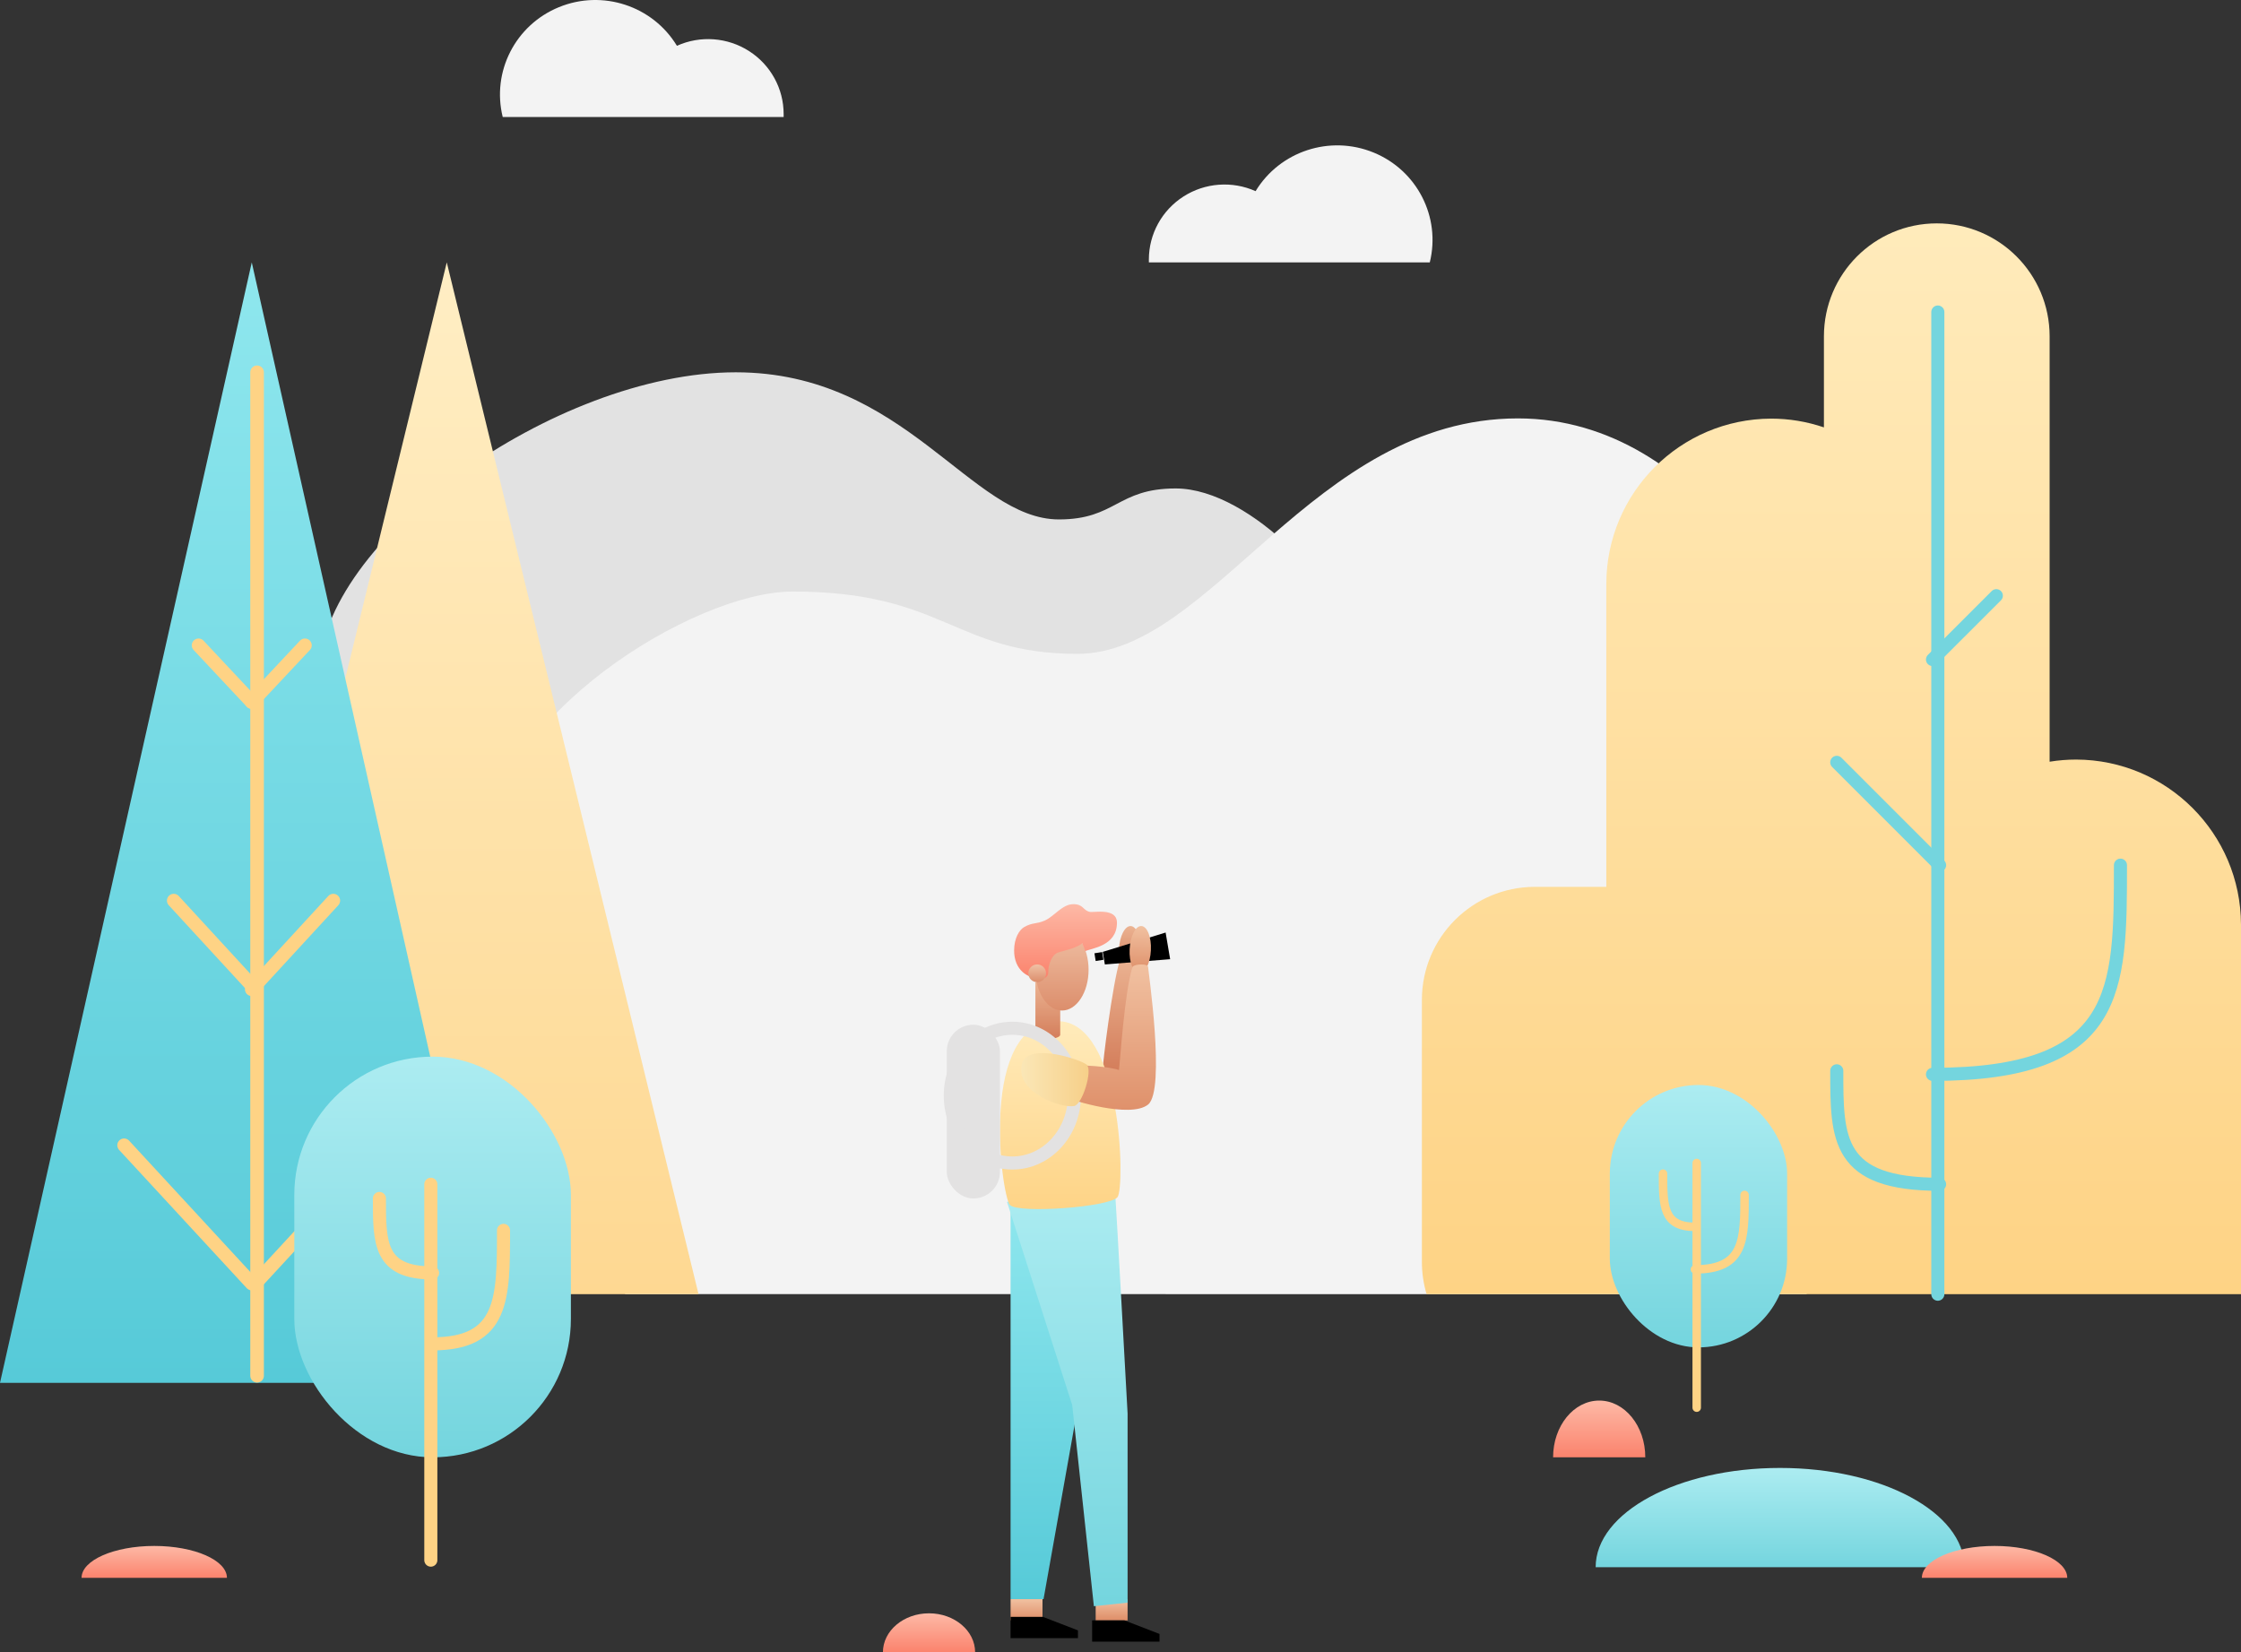 <?xml version="1.0" encoding="UTF-8"?>
<svg width="632px" height="466px" viewBox="0 0 632 466" version="1.1" xmlns="http://www.w3.org/2000/svg" xmlns:xlink="http://www.w3.org/1999/xlink">
    <rect x="0" y="0" width="632" height="466" fill="#333333" stroke="none"/>
    <!-- Generator: Sketch 52.4 (67378) - http://www.bohemiancoding.com/sketch -->
    <title>drawkit-nature-man-colour@2x</title>
    <desc>Created with Sketch.</desc>
    <defs>
        <linearGradient x1="100%" y1="50%" x2="-2.22044605e-14%" y2="50%" id="linearGradient-1">
            <stop stop-color="#EBB392" offset="0%"></stop>
            <stop stop-color="#D37C59" offset="100%"></stop>
        </linearGradient>
        <linearGradient x1="50%" y1="0%" x2="50%" y2="100%" id="linearGradient-2">
            <stop stop-color="#EBB392" offset="0%"></stop>
            <stop stop-color="#D37C59" offset="100%"></stop>
        </linearGradient>
        <linearGradient x1="50%" y1="0%" x2="50%" y2="100%" id="linearGradient-3">
            <stop stop-color="#F1C1A1" offset="0%"></stop>
            <stop stop-color="#DE8E68" offset="100%"></stop>
        </linearGradient>
        <linearGradient x1="50%" y1="0%" x2="50%" y2="100%" id="linearGradient-4">
            <stop stop-color="#8FE7EE" offset="0%"></stop>
            <stop stop-color="#56CAD8" offset="100%"></stop>
        </linearGradient>
        <linearGradient x1="50%" y1="0%" x2="50%" y2="100%" id="linearGradient-5">
            <stop stop-color="#ACECF1" offset="0%"></stop>
            <stop stop-color="#74D5DE" offset="100%"></stop>
        </linearGradient>
        <linearGradient x1="50%" y1="0%" x2="50%" y2="100%" id="linearGradient-6">
            <stop stop-color="#FFEBBB" offset="0%"></stop>
            <stop stop-color="#FED385" offset="100%"></stop>
        </linearGradient>
        <linearGradient x1="100%" y1="50%" x2="-2.22044605e-14%" y2="50%" id="linearGradient-7">
            <stop stop-color="#F1C1A1" offset="0%"></stop>
            <stop stop-color="#DE8E68" offset="100%"></stop>
        </linearGradient>
        <linearGradient x1="50%" y1="0%" x2="50%" y2="100%" id="linearGradient-8">
            <stop stop-color="#F0C1A5" offset="0%"></stop>
            <stop stop-color="#DC8E6C" offset="100%"></stop>
        </linearGradient>
        <linearGradient x1="50%" y1="0%" x2="50%" y2="100%" id="linearGradient-9">
            <stop stop-color="#FDB9A6" offset="0%"></stop>
            <stop stop-color="#FB836D" offset="100%"></stop>
        </linearGradient>
        <linearGradient x1="-1.11022302e-14%" y1="50%" x2="100%" y2="50%" id="linearGradient-10">
            <stop stop-color="#FBE9BB" offset="0%"></stop>
            <stop stop-color="#F6CE86" offset="100%"></stop>
        </linearGradient>
        <linearGradient x1="50%" y1="0%" x2="50%" y2="100%" id="linearGradient-11">
            <stop stop-color="#FFEEC4" offset="0%"></stop>
            <stop stop-color="#FED892" offset="100%"></stop>
        </linearGradient>
        <linearGradient x1="50%" y1="-2.48949813e-15%" x2="50%" y2="100%" id="linearGradient-12">
            <stop stop-color="#ACECF1" offset="0%"></stop>
            <stop stop-color="#74D5DE" offset="100%"></stop>
        </linearGradient>
    </defs>
    <g id="WebPage" stroke="none" stroke-width="1" fill="none" fill-rule="evenodd">
        <g id="Desktop-HD" transform="translate(-404, -167)">
            <g id="drawkit-nature-man-colour" transform="translate(404, 167)">
                <path d="M380,180.504 C380,168.02 353.114,137.758 331.566,137.758 C315.017,137.758 314.748,146.495 298.622,146.495 C273.761,146.495 255.313,105 207.502,105 C156.562,105 90,152.732 90,190.172 C90,243.786 380,256.636 380,180.504 Z" id="Path" fill="#E2E2E2"></path>
                <path d="M509.516,365 C510.087,306.714 511,213.086 511,199.229 C511,178.897 480.836,118 428.072,118 C370.268,118 341.703,184.406 303.867,184.406 C269.187,184.406 266.453,166.829 223.525,166.829 C195.553,166.829 138,202.714 138,239.4 L176.31,364.971 L509.516,365 Z" id="Path" fill="#F3F3F3"></path>
                <g id="Orang" transform="translate(267, 255)">
                    <ellipse id="Oval" fill="url(#linearGradient-1)" transform="translate(51.566, 12.86) rotate(-87.24) translate(-51.566, -12.86) " cx="51.566" cy="12.86" rx="6.697" ry="2.999"></ellipse>
                    <path d="M44.004,46.627 C43.881,45.531 46.66,22.77 48.874,15.556 C50.192,15.11 51.599,14.929 53,15.025 L52.791,37.453 L49.716,48 L44.004,46.627 Z" id="Path" fill="url(#linearGradient-2)"></path>
                    <polygon id="Path" fill="#000000" points="63 15.518 44.586 17 44 13.455 61.723 8"></polygon>
                    <rect id="Rectangle" fill="url(#linearGradient-3)" x="18" y="196" width="9" height="6"></rect>
                    <rect id="Rectangle" fill="url(#linearGradient-3)" x="42" y="196" width="9" height="6"></rect>
                    <path d="M18,84 L18,196 L27.295,196 L37.979,136.08 C37.979,136.08 39.448,103.667 18,84 Z" id="Path" fill="url(#linearGradient-4)"></path>
                    <path d="M47.519,81.797 C47.777,85.018 51,143.624 51,143.624 L51,196.986 L41.493,198 L35.381,141.263 L17,83.998 C19.78,82.474 40.143,79.602 47.519,81.797 Z" id="Path" fill="url(#linearGradient-5)"></path>
                    <path d="M31.306,33 C49.46,33 50.322,79.801 48.164,82.615 C46.005,85.429 20.182,87.345 17.807,84.832 C15.431,82.319 8.687,33 31.306,33 Z" id="Path" fill="url(#linearGradient-6)"></path>
                    <ellipse id="Oval" fill="url(#linearGradient-7)" transform="translate(54.573, 12.857) rotate(-87.24) translate(-54.573, -12.857) " cx="54.573" cy="12.857" rx="6.697" ry="2.999"></ellipse>
                    <polygon id="Path" fill="#000000" points="41 202 41 208 60 208 60 205.816 50.117 202"></polygon>
                    <polygon id="Path" fill="#000000" points="18 201 18 207 37 207 37 204.816 27.117 201"></polygon>
                    <polygon id="Rectangle" fill="#000000" transform="translate(42.917, 14.769) rotate(-8.92) translate(-42.917, -14.769) " points="41.814 13.667 44.02 13.667 44.02 15.871 41.815 15.871"></polygon>
                    <path d="M32,36.811 C32,38.303 25,38.487 25,36.811 L25,22 L32,22 L32,36.811 Z" id="Path" fill="url(#linearGradient-2)"></path>
                    <ellipse id="Oval" fill="url(#linearGradient-8)" cx="32.5" cy="18.5" rx="7.5" ry="11.5"></ellipse>
                    <path d="M19,13.071 C19,9.473 20.544,7.202 21.799,6.48 C24.223,5.071 25.235,5.699 27.676,4.601 C30.319,3.428 32.586,0 35.68,0 C38.572,0 38.312,1.667 40.273,2.16 C41.43,2.447 48,0.916 48,5.229 C48,11.873 40.73,12.413 39.047,13.264 C38.795,12.499 38.501,11.749 38.168,11.016 C36.843,12.402 32.048,13.364 31.273,13.675 C29.48,14.426 28.624,17.273 28.624,19.134 C28.624,20.994 26.964,21 26.548,21 C22.713,21 19,18.506 19,13.071 Z" id="Path" fill="url(#linearGradient-9)"></path>
                    <circle id="Oval" fill="url(#linearGradient-8)" cx="25.5" cy="19.5" r="2.5"></circle>
                    <rect id="Rectangle" fill="#E3E2E2" x="0" y="34" width="15" height="49" rx="7.5"></rect>
                    <ellipse id="Oval" stroke="#E3E2E2" stroke-width="3.69" cx="18.5" cy="54" rx="17.5" ry="19"></ellipse>
                    <path d="M36.525,45.406 C38.012,45.406 45.516,45.709 48.567,46.779 C48.803,45.332 50.131,24.6 52.395,17.655 C53.26,16.728 56.776,16.837 56.776,17.655 C56.776,18.473 61.78,52.483 56.776,56.516 C51.772,60.549 34.802,55.143 34.102,54.611 C33.402,54.079 36.525,45.406 36.525,45.406 Z" id="Path" fill="url(#linearGradient-3)"></path>
                    <path d="M21.242,44.959 C22.923,38.812 38.143,43.926 39.519,45.329 C41.17,47.01 38.22,56.488 35.944,56.927 C32.231,57.65 19.061,52.933 21.242,44.959 Z" id="Path" fill="url(#linearGradient-10)"></path>
                </g>
                <polygon id="Path" fill="url(#linearGradient-11)" points="125.997 74 55 365 197 365"></polygon>
                <polygon id="Path" fill="url(#linearGradient-4)" points="71.003 74 0 390 142 390"></polygon>
                <path d="M72.5,388 L72.5,105" id="Path" stroke="#FED385" stroke-width="3.84" stroke-linecap="round" stroke-linejoin="round"></path>
                <path d="M71,198 L86,182" id="Path" stroke="#FED385" stroke-width="3.84" stroke-linecap="round" stroke-linejoin="round"></path>
                <path d="M71,279 L94,254" id="Path" stroke="#FED385" stroke-width="3.84" stroke-linecap="round" stroke-linejoin="round"></path>
                <path d="M72,362 L108,323" id="Path" stroke="#FED385" stroke-width="3.84" stroke-linecap="round" stroke-linejoin="round"></path>
                <path d="M71,198 L56,182" id="Path" stroke="#FED385" stroke-width="3.84" stroke-linecap="round" stroke-linejoin="round"></path>
                <path d="M72,279 L49,254" id="Path" stroke="#FED385" stroke-width="3.84" stroke-linecap="round" stroke-linejoin="round"></path>
                <path d="M71,362 L35,323" id="Path" stroke="#FED385" stroke-width="3.84" stroke-linecap="round" stroke-linejoin="round"></path>
                <rect id="Rectangle" fill="url(#linearGradient-5)" x="83" y="298" width="78" height="113" rx="39"></rect>
                <path d="M121.5,440 L121.5,334" id="Path" stroke="#FED385" stroke-width="3.69" stroke-linecap="round" stroke-linejoin="round"></path>
                <path d="M122,379 C142,379 142,366.269 142,347" id="Path" stroke="#FED385" stroke-width="3.69" stroke-linecap="round" stroke-linejoin="round"></path>
                <path d="M122,359 C107,359 107,350.636 107,338" id="Path" stroke="#FED385" stroke-width="3.69" stroke-linecap="round" stroke-linejoin="round"></path>
                <path d="M632,365 L632,260.748 C631.925,235.081 611.152,214.293 585.505,214.218 C583,214.219 580.5,214.422 578.028,214.824 L578.028,94.852 C578.028,77.263 563.782,63.003 546.206,63 C528.628,63 514.378,77.261 514.378,94.852 L514.378,120.533 C509.589,118.9 504.564,118.066 499.505,118.066 C473.855,118.141 453.082,138.933 453.01,164.602 L453.01,250.117 L432.765,250.117 C415.244,250.17 401.053,264.372 401,281.906 L401,355.944 C401.001,359.011 401.448,362.062 402.327,365 L632,365 Z" id="Path" fill="url(#linearGradient-6)"></path>
                <path d="M545,303 C598,303 598,279.515 598,244" id="Path" stroke="#74D5DE" stroke-width="3.69" stroke-linecap="round" stroke-linejoin="round"></path>
                <path d="M547,334 C518,334 518,321.261 518,302" id="Path" stroke="#74D5DE" stroke-width="3.69" stroke-linecap="round" stroke-linejoin="round"></path>
                <path d="M546.5,365 L546.5,88" id="Path" stroke="#74D5DE" stroke-width="3.69" stroke-linecap="round" stroke-linejoin="round"></path>
                <path d="M547,244 L518,215" id="Path" stroke="#74D5DE" stroke-width="3.69" stroke-linecap="round" stroke-linejoin="round"></path>
                <path d="M545,186 L563,168" id="Path" stroke="#74D5DE" stroke-width="3.69" stroke-linecap="round" stroke-linejoin="round"></path>
                <path d="M403.225,74 C406.384,61.203 399.644,48.036 387.364,43.015 C375.083,37.994 360.947,42.626 354.097,53.915 C347.5,50.958 339.842,51.525 333.76,55.418 C327.677,59.312 324.002,66 324,73.181 C324,73.458 324,73.746 324,74 L403.225,74 Z" id="Path" fill="#F3F3F3"></path>
                <path d="M141.775,33 C138.616,20.203 145.356,7.036 157.636,2.015 C169.917,-3.006 184.053,1.626 190.903,12.915 C197.499,9.949 205.163,10.511 211.248,14.406 C217.334,18.301 221.007,24.997 221,32.181 C221,32.452 221,32.746 221,33 L141.775,33 Z" id="Path" fill="#F3F3F3"></path>
                <path d="M501.986,414 C473.262,414 450,426.524 450,442 L554,442 C553.983,426.524 530.704,414 501.986,414 Z" id="Path" fill="url(#linearGradient-12)"></path>
                <path d="M261.997,455 C254.821,455 249,459.924 249,466 L275,466 C275,459.924 269.179,455 261.997,455 Z" id="Path" fill="url(#linearGradient-9)"></path>
                <path d="M451.009,395 C443.82,395 438,402.158 438,411 L464,411 C464,402.163 458.191,395 451.009,395 Z" id="Path" fill="url(#linearGradient-9)"></path>
                <path d="M43.509,436 C32.165,436 23,440.032 23,445 L64,445 C64,440.032 54.835,436 43.509,436 Z" id="Path" fill="url(#linearGradient-9)"></path>
                <path d="M562.503,436 C551.163,436 542,440.032 542,445 L583,445 C583,440.032 573.826,436 562.503,436 Z" id="Path" fill="url(#linearGradient-9)"></path>
                <rect id="Rectangle" fill="url(#linearGradient-12)" x="454" y="306" width="50" height="74" rx="25"></rect>
                <path d="M478.5,397 L478.5,328" id="Path" stroke="#FED385" stroke-width="2.39" stroke-linecap="round" stroke-linejoin="round"></path>
                <path d="M478,358 C492,358 492,349.643 492,337" id="Path" stroke="#FED385" stroke-width="2.39" stroke-linecap="round" stroke-linejoin="round"></path>
                <path d="M478,346 C469,346 469,340.038 469,331" id="Path" stroke="#FED385" stroke-width="2.39" stroke-linecap="round" stroke-linejoin="round"></path>
                <path d="M164,421.5 L210,421.5" id="Path" stroke="url(#linearGradient-6)" stroke-width="3.69" stroke-linecap="round" stroke-linejoin="round"></path>
                <path d="M356,390.5 L387,390.5" id="Path" stroke="url(#linearGradient-6)" stroke-width="3.69" stroke-linecap="round" stroke-linejoin="round"></path>
                <path d="M332,397.5 L363,397.5" id="Path" stroke="url(#linearGradient-6)" stroke-width="3.69" stroke-linecap="round" stroke-linejoin="round"></path>
                <path d="M42,404.5 L73,404.5" id="Path" stroke="url(#linearGradient-6)" stroke-width="3.69" stroke-linecap="round" stroke-linejoin="round"></path>
                <path d="M401,450.5 L445,450.5" id="Path" stroke="url(#linearGradient-6)" stroke-width="3.69" stroke-linecap="round" stroke-linejoin="round"></path>
            </g>
        </g>
    </g>
</svg>
